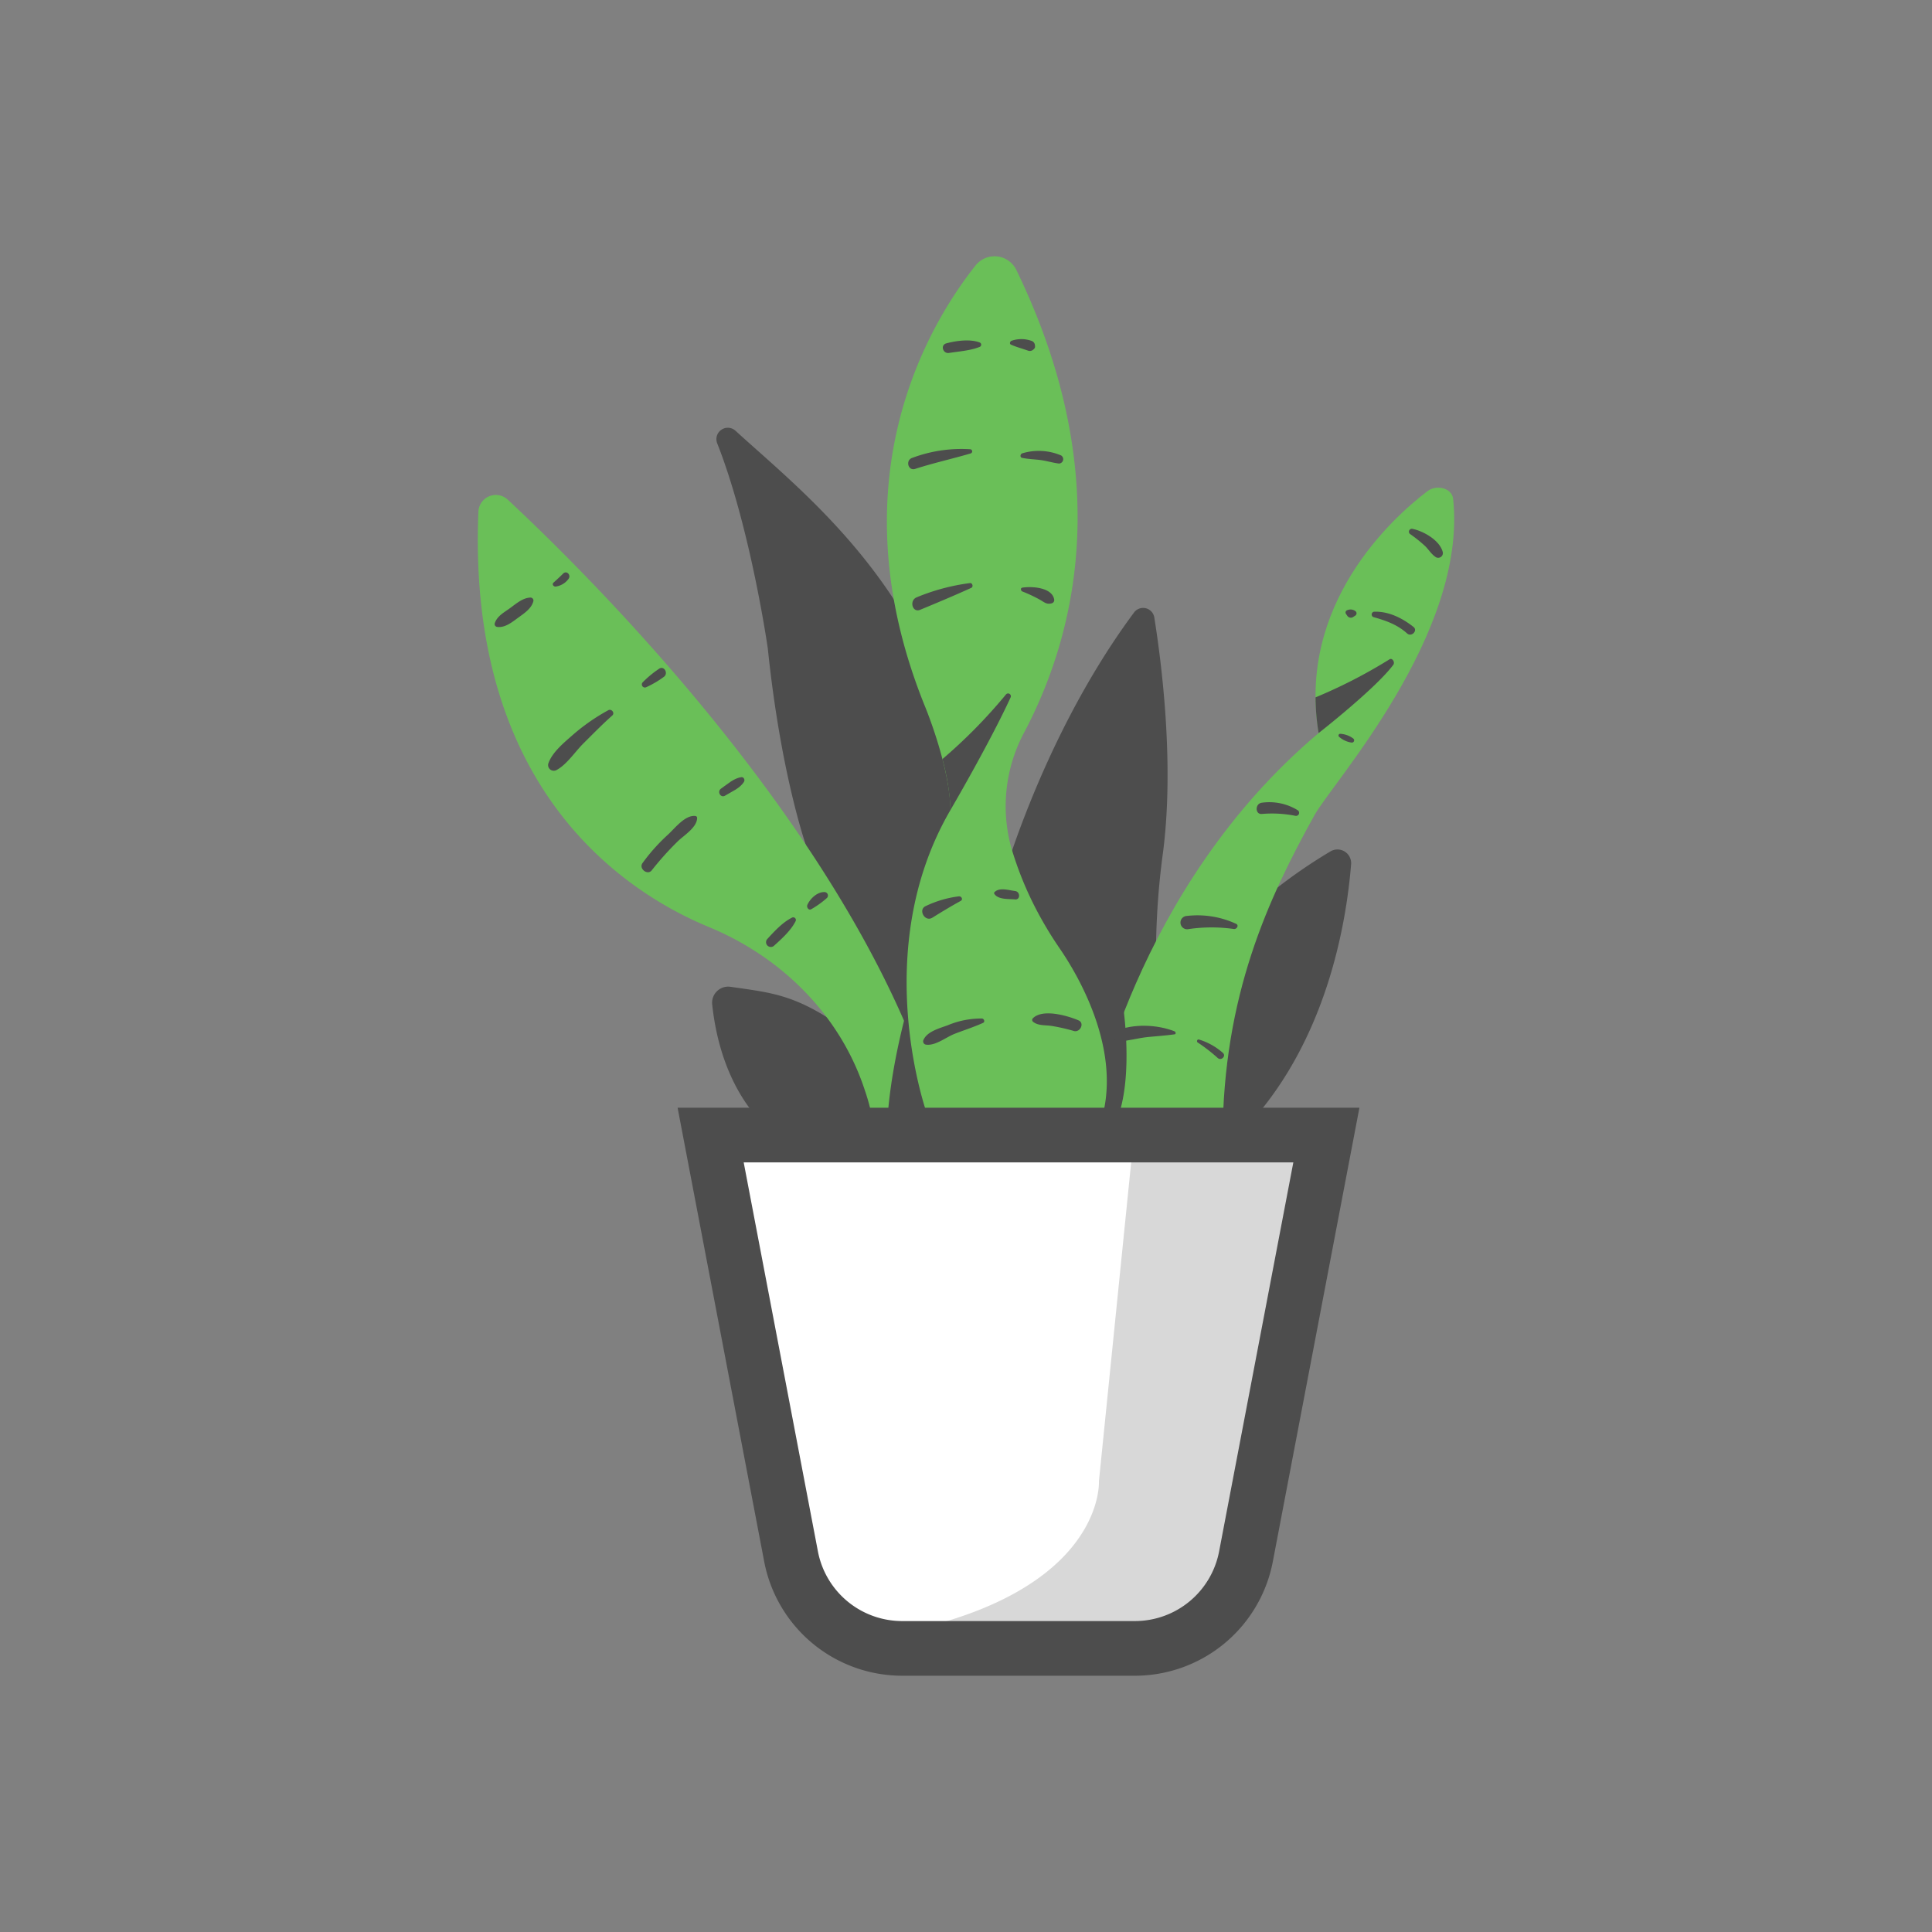 <svg xmlns="http://www.w3.org/2000/svg" viewBox="0 0 512 512"><rect x="0" y="0" width="512" height="512" fill="#808080" stroke="none"/><title>Mothers_in_law_tongue_Plant</title><g id="the_mother_in_law_s_tongue_plant" data-name="the mother in law&apos;s tongue,plant"><path d="M188.33,300.807l21.312,111.697a29.952,29.952,0,0,0,29.422,24.339H300.77a29.953,29.953,0,0,0,29.422-24.339l21.312-111.697Z" style="fill:#fff"/><path d="M300.507,300.807l-9.282,91.744s1.925,32.85-63.672,42.039a29.761,29.761,0,0,0,11.221,2.253h61.705A29.953,29.953,0,0,0,329.9,412.504l21.312-111.697Z" style="fill:#d8d8d8"/><path d="M205.717,300.807s-14.197-8.861-16.979-34.608a4.273,4.273,0,0,1,4.841-4.689c12.146,1.768,18.447,2.049,34.204,14.114h0l-13.859-50.603S207.02,206.1,203.472,171.807c0,0-4.578-31.963-13.41-54.331a3.019,3.019,0,0,1,4.874-3.303c19.936,18.273,60.834,49.081,61.525,109.51l7.954,13.881s10.596-40.81,36.076-75.193a3,3,0,0,1,5.406,1.24c1.988,12.392,5.473,39.791,2.135,63.607a205.422,205.422,0,0,0-1.617,31.922l.234,14.166s11.176-26.964,45.9-47.654a3.628,3.628,0,0,1,5.51,3.36c-1.147,14.107-5.995,48.048-29.829,71.794H205.717Z" style="fill:#4d4d4d"/><path d="M385.101,132.228c-.309-2.938-4.433-3.869-6.785-2.083-9.666,7.333-34.504,30.13-28.863,64.123C300.549,235.423,289.383,295.88,289.383,295.88l34.616,5.58c.148-37.626,12.026-63.23,24.379-85.48C353.122,207.435,388.854,167.991,385.101,132.228Z" style="fill:#6abf58"/><path d="M295.932,296.935c3.791-9.421,2.525-23.688,1.857-29.191a156.656,156.656,0,0,0-8.405,28.136Z" style="fill:#4d4d4d"/><path d="M134.523,132.382c23.371,21.772,97.461,95.318,115.512,168.425H231.914a58.53,58.53,0,0,0-2.75-11.954c-6.5-19.808-22.014-35.21-41.28-43.171-21.869-9.037-64.179-36.147-61.101-110.067A4.623,4.623,0,0,1,134.523,132.382Z" style="fill:#6abf58"/><path d="M235.005,300.807h15.03a195.31,195.31,0,0,0-10.324-30.816C237.8,277.438,235.195,289.701,235.005,300.807Z" style="fill:#4d4d4d"/><path d="M280.995,251.588a100.502,100.502,0,0,1-6.083-10.007,90.781,90.781,0,0,1-6.958-17.101,41.438,41.438,0,0,1,3.594-30.619c13.482-25.663,24.218-67.843-2.202-122.314a6.42,6.42,0,0,0-10.802-1.213c-12.635,15.92-37.386,57.373-13.508,116.641,0,0,6.576,15.617,6.868,27.651-21.91,37.545-6.162,80.794-6.162,80.794l43.871,7.072C299.873,282.368,286.117,259.106,280.995,251.588Z" style="fill:#6abf58"/><path d="M266.598,184.031a137.991,137.991,0,0,1-16.849,17.138,61.729,61.729,0,0,1,2.155,13.457s10.315-17.632,15.913-29.795A.735.735,0,0,0,266.598,184.031Z" style="fill:#4d4d4d"/><path d="M300.768,444.086H239.064a37.244,37.244,0,0,1-36.539-30.225L179.571,293.563H360.26L337.307,413.861A37.236,37.236,0,0,1,300.768,444.086ZM197.087,308.051l19.67,103.094a22.736,22.736,0,0,0,22.307,18.454h61.704a22.728,22.728,0,0,0,22.307-18.451l19.67-103.096Z" style="fill:#4d4d4d"/><path d="M369.228,176.197c.525-.702-.264-1.946-.998-1.468A135.685,135.685,0,0,1,348.63,184.809a59.561,59.561,0,0,0,.822,9.459S364.492,182.523,369.228,176.197Z" style="fill:#4d4d4d"/><path d="M161.183,188.224a52.75,52.75,0,0,0-9.078,6.268c-2.416,2.142-5.762,4.77-6.809,7.893a1.506,1.506,0,0,0,2.188,1.683c2.758-1.482,4.908-4.854,7.134-7.062,2.502-2.483,5.003-5.053,7.639-7.389.766-.678-.216-1.885-1.074-1.393Z" style="fill:#4d4d4d"/><path d="M171.295,182.1a26.198,26.198,0,0,0,4.627-2.719c1.289-.919.07-3.068-1.258-2.15a27.487,27.487,0,0,0-4.352,3.595.815.815,0,0,0,.982,1.274Z" style="fill:#4d4d4d"/><path d="M140.599,158.364c-2.086.052-3.869,1.67-5.501,2.844-1.563,1.124-3.378,2.072-3.99,3.982a.766.766,0,0,0,.729.956c2.051.238,3.901-1.295,5.481-2.447,1.576-1.149,3.513-2.392,4.026-4.356a.78.78,0,0,0-.745-.979Z" style="fill:#4d4d4d"/><path d="M147.295,155.439a5.06,5.06,0,0,0,3.36-2.019c.768-.986-.471-2.347-1.414-1.414-.832.823-1.679,1.612-2.552,2.392-.508.454.049,1.134.605,1.041Z" style="fill:#4d4d4d"/><path d="M184.258,216.249c-2.65-.319-5.385,3.205-7.135,4.843a48.695,48.695,0,0,0-6.872,7.669c-1.002,1.444,1.343,3.289,2.459,1.897a81.53,81.53,0,0,1,6.911-7.707c1.677-1.62,5.106-3.659,5.127-6.212a.504.504,0,0,0-.49-.491Z" style="fill:#4d4d4d"/><path d="M192.168,210.848c1.709-1.06,3.967-1.929,5.018-3.697.279-.47-.069-1.267-.684-1.192-2.049.251-3.741,1.892-5.418,3.033-1.132.77-.103,2.595,1.085,1.857Z" style="fill:#4d4d4d"/><path d="M209.88,243.188c-2.493,1.242-4.653,3.606-6.519,5.635a1.264,1.264,0,0,0,1.787,1.787c2.044-1.848,4.424-3.986,5.687-6.467a.704.704,0,0,0-.955-.955Z" style="fill:#4d4d4d"/><path d="M215.077,240.899a24.09,24.09,0,0,0,4.086-2.943.917.917,0,0,0-.641-1.546c-1.917-.072-3.807,1.708-4.556,3.379-.293.654.373,1.632,1.11,1.11Z" style="fill:#4d4d4d"/><path d="M259.584,90.746c-2.539-.955-6.197-.444-8.775.242-1.68.447-.938,2.803.702,2.546,2.566-.402,5.679-.618,8.073-1.588a.628.628,0,0,0,0-1.2Z" style="fill:#4d4d4d"/><path d="M267.932,91.341c1.502.659,3.064,1.062,4.606,1.62a1.391,1.391,0,0,0,1.342-.354c.511-.438.452-.683.354-1.342a1.35,1.35,0,0,0-.963-.963,7.986,7.986,0,0,0-5.204.005c-.397.152-.629.818-.136,1.035Z" style="fill:#4d4d4d"/><path d="M257.092,119.051a37.194,37.194,0,0,0-15.374,2.304c-1.818.63-1.061,3.514.802,2.91,4.867-1.576,9.825-2.662,14.723-4.103a.569.569,0,0,0-.15-1.112Z" style="fill:#4d4d4d"/><path d="M270.886,121.345c1.511.311,3.034.36,4.562.534,1.757.2,3.434.746,5.183.966a1.159,1.159,0,0,0,.581-2.144,15.11,15.11,0,0,0-10.325-.556c-.529.192-.651,1.066,0,1.2Z" style="fill:#4d4d4d"/><path d="M257.06,154.523a55.238,55.238,0,0,0-14.145,3.779c-2.013.833-1.131,4.156.912,3.311,4.548-1.883,9.098-3.792,13.576-5.825.594-.27.317-1.35-.344-1.265Z" style="fill:#4d4d4d"/><path d="M270.934,156.748a36.909,36.909,0,0,1,4.789,2.263c1.14.675,1.697,1.224,3.015.866a.894.894,0,0,0,.651-.855c-.399-3.346-5.822-3.694-8.455-3.292-.581.088-.414.848,0,1.018Z" style="fill:#4d4d4d"/><path d="M254.089,237.546a28.308,28.308,0,0,0-8.802,2.592c-2.041.963-.179,4.285,1.79,3.062,2.455-1.525,4.99-3.063,7.521-4.448.714-.391.177-1.299-.509-1.206Z" style="fill:#4d4d4d"/><path d="M263.496,236.863c1.025,1.597,3.773,1.329,5.508,1.491,1.44.134,1.395-2.057,0-2.227-1.716-.208-4.113-1.041-5.452.302a.363.363,0,0,0-.056.434Z" style="fill:#4d4d4d"/><path d="M260.209,269.915a23.008,23.008,0,0,0-8.941,1.746c-2.204.835-5.49,1.629-6.521,3.886a.884.884,0,0,0,.75,1.306c2.476.284,5.242-2.001,7.494-2.879,2.506-.976,5.082-1.789,7.533-2.9.597-.271.253-1.14-.314-1.16Z" style="fill:#4d4d4d"/><path d="M273.842,270.837c1.255.968,3.043.821,4.565,1.003a48.323,48.323,0,0,1,6.225,1.396c1.625.412,2.858-2.113,1.192-2.828-2.906-1.246-9.523-3.162-12.108-.549a.634.634,0,0,0,.126.978Z" style="fill:#4d4d4d"/><path d="M311.267,273.31c-4.609-1.823-11.002-2.08-15.605-.062-1.358.595-.646,2.801.742,2.742,2.638-.112,5.226-.922,7.869-1.175,2.348-.225,4.655-.379,6.994-.705.454-.063.327-.671,0-.8Z" style="fill:#4d4d4d"/><path d="M317.421,276.282a43.923,43.923,0,0,1,5.301,4.107c.927.808,2.283-.521,1.36-1.36a16.995,16.995,0,0,0-6.327-3.54c-.481-.156-.738.537-.334.793Z" style="fill:#4d4d4d"/><path d="M327.567,244.816a24.4,24.4,0,0,0-13.04-2.082,1.765,1.765,0,1,0,.472,3.483,41.939,41.939,0,0,1,11.987-.022c.754.103,1.441-.987.581-1.379Z" style="fill:#4d4d4d"/><path d="M343.902,214.714a14.33,14.33,0,0,0-9.45-1.992c-1.905.184-1.89,3.205,0,2.98a31.701,31.701,0,0,1,8.825.494.815.815,0,0,0,.625-1.482Z" style="fill:#4d4d4d"/><path d="M358.574,195.679a6.407,6.407,0,0,0-3.412-1.218.458.458,0,0,0-.32.772,6.337,6.337,0,0,0,3.268,1.548.606.606,0,0,0,.465-1.103Z" style="fill:#4d4d4d"/><path d="M364.026,163.55c3.322.938,6.249,1.967,8.87,4.311,1.172,1.049,2.904-.754,1.707-1.707-2.933-2.336-6.553-4.157-10.382-4.049a.739.739,0,0,0-.195,1.445Z" style="fill:#4d4d4d"/><path d="M359.147,161.914a2.156,2.156,0,0,0-2.095-.215.648.648,0,0,0-.384.942q.174.253.347.506a1.137,1.137,0,0,0,1.532.402c.2-.132.399-.265.6-.397a.724.724,0,0,0,0-1.238Z" style="fill:#4d4d4d"/><path d="M373.742,141.565a36.994,36.994,0,0,1,3.928,3.148c1.016.998,1.658,2.19,2.868,2.955a1.24,1.24,0,0,0,1.802-1.385c-.803-3.103-5.06-5.512-8.002-6.131a.777.777,0,0,0-.596,1.413Z" style="fill:#4d4d4d"/></g></svg>